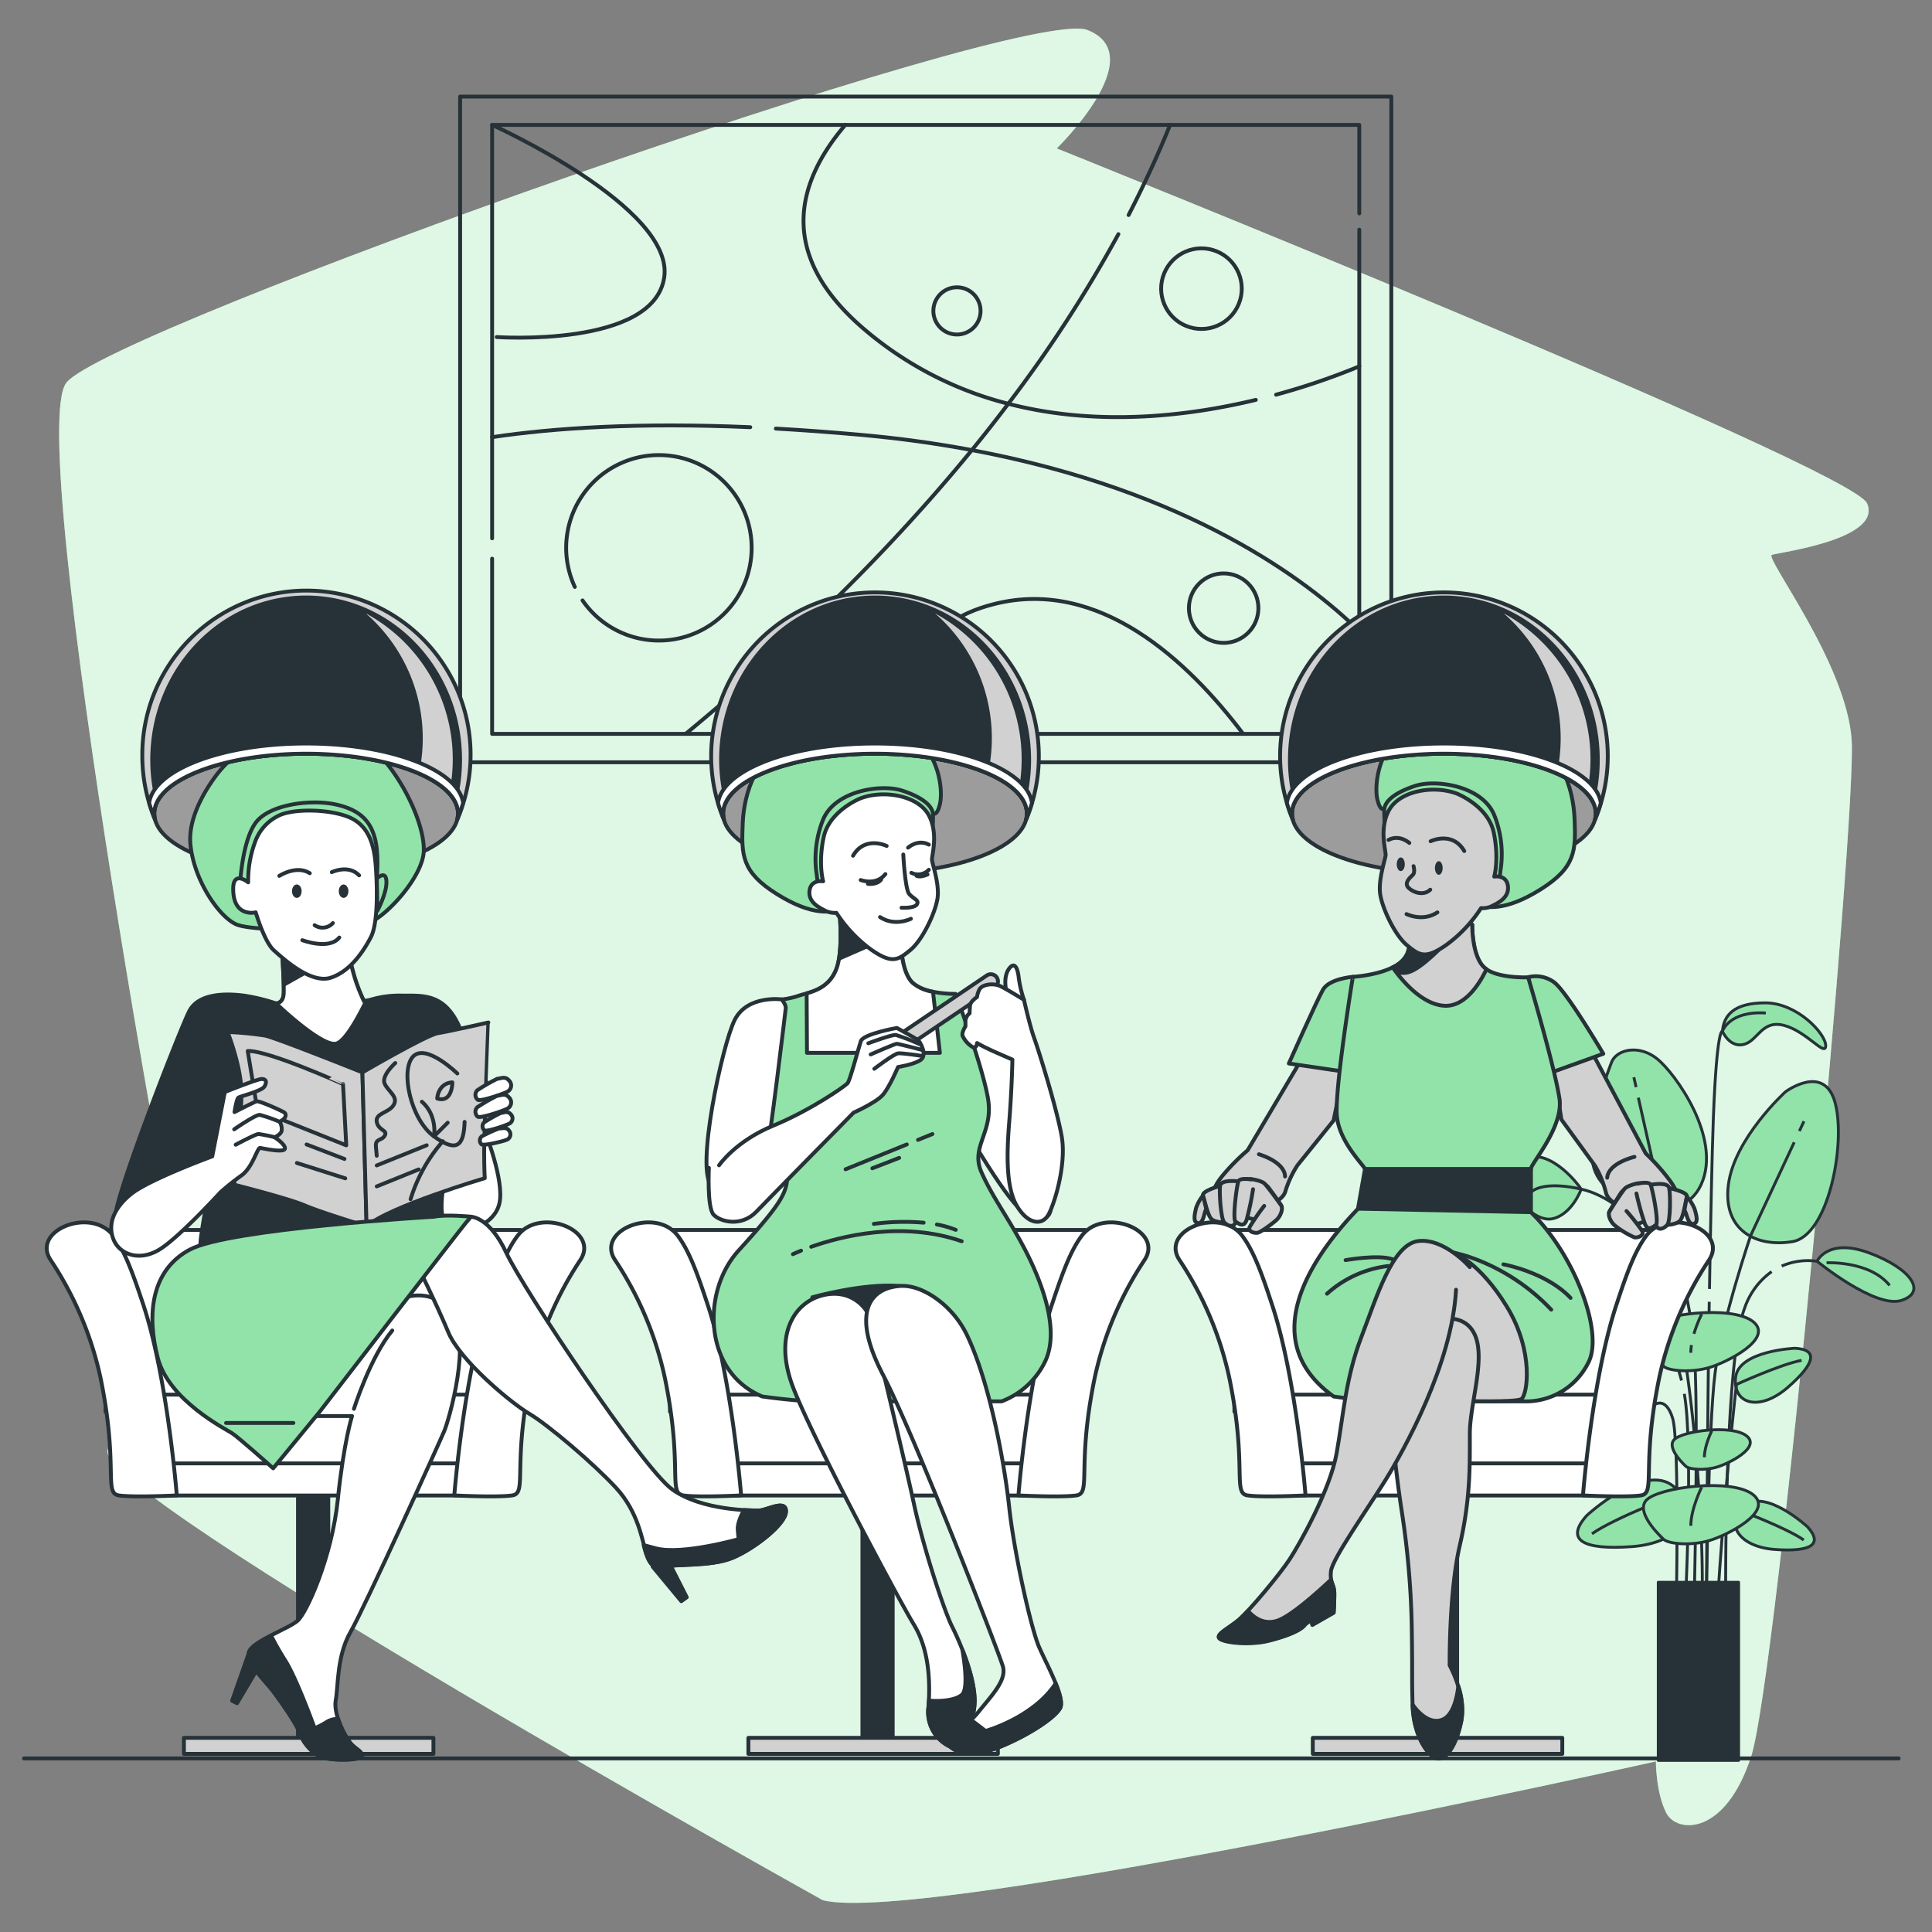 <svg xmlns="http://www.w3.org/2000/svg" viewBox="0 0 500 500"><rect x="0" y="0" width="500" height="500" fill="#808080" stroke="none"/><g id="freepik--background-simple--inject-2"><path d="M212.92,491.76S23.86,386.57,27.86,375.26s27.29-13.32,24-21.31S5.89,113,17.21,99,264.85,1.13,281.49,7.79s-8,30.62-8,30.62S479.21,121,483.2,130.28s-22.63,12.65-24.63,13.31,19.3,28,20.64,47.93-19.31,242.32-26,263-19.3,20-22,14.64-2.67-13.31-2.67-13.31S238.22,498.41,212.92,491.76Z" style="fill:#92E3A9"></path><path d="M212.92,491.76S23.86,386.57,27.86,375.26s27.29-13.32,24-21.31S5.89,113,17.21,99,264.85,1.13,281.49,7.79s-8,30.62-8,30.62S479.21,121,483.2,130.28s-22.63,12.65-24.63,13.31,19.3,28,20.64,47.93-19.31,242.32-26,263-19.3,20-22,14.64-2.67-13.31-2.67-13.31S238.22,498.41,212.92,491.76Z" style="fill:#fff;opacity:0.7"></path></g><g id="freepik--Floor--inject-2"><line x1="6.21" y1="455.08" x2="491.36" y2="455.08" style="fill:none;stroke:#263238;stroke-linecap:round;stroke-linejoin:round"></line></g><g id="freepik--Plant--inject-2"><path d="M409.22,307.77s-2.46,6.76-7.68,7.68-14.44-9.22-8.61-14.44S406.76,304.08,409.22,307.77Z" style="fill:#92E3A9;stroke:#263238;stroke-linecap:round;stroke-linejoin:round;stroke-width:0.75px"></path><path d="M417.2,274.59s-7.68,18.74-4.61,28,22.12,16,27.65,4-6.76-28.87-11.36-32.56S418.74,271.52,417.2,274.59Z" style="fill:#92E3A9;stroke:#263238;stroke-linecap:round;stroke-linejoin:round;stroke-width:0.75px"></path><path d="M462.05,282.58s-13.21,12-14.74,24,7.37,16.28,16.58,14.75S477.72,296.4,475,285.65,462.05,282.58,462.05,282.58Z" style="fill:#92E3A9;stroke:#263238;stroke-linecap:round;stroke-linejoin:round;stroke-width:0.75px"></path><path d="M464.51,348.93s-14.75.62-15.36,7.68,6.45,8.6,13.51,2.46S470.65,349.24,464.51,348.93Z" style="fill:#92E3A9;stroke:#263238;stroke-linecap:round;stroke-linejoin:round;stroke-width:0.75px"></path><path d="M449.39,358.29S461,353,466.25,352.06" style="fill:none;stroke:#263238;stroke-miterlimit:10;stroke-width:0.75px"></path><path d="M467.8,395.16s-10.84-10-16.28-5.48S450,400.32,459.31,401,471.91,399.74,467.8,395.16Z" style="fill:#92E3A9;stroke:#263238;stroke-linecap:round;stroke-linejoin:round;stroke-width:0.75px"></path><path d="M450.5,391s12,4.5,16.31,7.56" style="fill:none;stroke:#263238;stroke-miterlimit:10;stroke-width:0.75px"></path><path d="M410.66,392.21s14.93-13.82,22.44-7.55,2.14,14.66-10.73,15.6S405,398.51,410.66,392.21Z" style="fill:#92E3A9;stroke:#263238;stroke-linecap:round;stroke-linejoin:round;stroke-width:0.75px"></path><path d="M434.51,386.53S418,392.73,412,396.94" style="fill:none;stroke:#263238;stroke-miterlimit:10;stroke-width:0.75px"></path><path d="M428,363.68s-1.53,7.37-7.06,10.13-15.36-3.07-10.14-12S425.19,360,428,363.68Z" style="fill:#92E3A9;stroke:#263238;stroke-linecap:round;stroke-linejoin:round;stroke-width:0.75px"></path><path d="M415.05,340.64s-2.76-6.15-13.51-2.15-15.06,10.13-8.3,12.28S415.05,340.64,415.05,340.64Z" style="fill:#92E3A9;stroke:#263238;stroke-linecap:round;stroke-linejoin:round;stroke-width:0.75px"></path><path d="M413,340.36s-11.39,1.23-17.54,6.46" style="fill:none;stroke:#263238;stroke-miterlimit:10;stroke-width:0.75px"></path><path d="M445.77,266.91s1.84,4.31,5.53,3.38,4.61-6.45,10.44-4.91,10.75,8.29,10.75,5.22-7.37-11.06-15.66-11.06S446.08,262.92,445.77,266.91Z" style="fill:#92E3A9;stroke:#263238;stroke-linecap:round;stroke-linejoin:round;stroke-width:0.75px"></path><path d="M415.05,340.64s13.23-2.54,18.74,12.15a42.6,42.6,0,0,1,1.38,4.49" style="fill:none;stroke:#263238;stroke-miterlimit:10;stroke-width:0.75px"></path><path d="M470.25,326.41s2.77-6.15,13.52-2.15,15.05,10.14,8.29,12.29S470.25,326.41,470.25,326.41Z" style="fill:#92E3A9;stroke:#263238;stroke-linecap:round;stroke-linejoin:round;stroke-width:0.75px"></path><path d="M472.71,326.81s11.08-.61,16.32,5.85" style="fill:none;stroke:#263238;stroke-miterlimit:10;stroke-width:0.75px"></path><path d="M470.25,326.41a17,17,0,0,0-9.15,1.25" style="fill:none;stroke:#263238;stroke-miterlimit:10;stroke-width:0.75px"></path><path d="M422.1,315.39c-6.48-6.62-12.88-7.62-12.88-7.62s-9.46-2.5-13.16.88" style="fill:none;stroke:#263238;stroke-miterlimit:10;stroke-width:0.75px"></path><line x1="423.42" y1="281.36" x2="422.84" y2="278.79" style="fill:none;stroke:#263238;stroke-miterlimit:10;stroke-width:0.75px"></line><path d="M438.38,417.16s1.37-52.9,0-69-7.81-34.89-7.81-34.89L424,284.08" style="fill:none;stroke:#263238;stroke-miterlimit:10;stroke-width:0.75px"></path><line x1="465.68" y1="292.72" x2="466.86" y2="290.18" style="fill:none;stroke:#263238;stroke-miterlimit:10;stroke-width:0.75px"></line><path d="M441.59,417.1s.46-48.25,2.3-62,9.18-35.34,9.18-35.34l11.27-24.14" style="fill:none;stroke:#263238;stroke-miterlimit:10;stroke-width:0.75px"></path><path d="M449.39,358.29s-3.21,27.67-5.05,58.88" style="fill:none;stroke:#263238;stroke-miterlimit:10;stroke-width:0.75px"></path><path d="M433.79,417.1s.92-44.12-.92-50.08-4.92-3.34-4.92-3.34-8.49,1-11.57,5.92" style="fill:none;stroke:#263238;stroke-miterlimit:10;stroke-width:0.75px"></path><path d="M435.9,360.72c2.4,13.45.18,56.43.18,56.43" style="fill:none;stroke:#263238;stroke-miterlimit:10;stroke-width:0.75px"></path><path d="M458.5,329.1a19.15,19.15,0,0,0-7,9.46c-5.51,14.69-4.88,78.61-4.88,78.61" style="fill:none;stroke:#263238;stroke-miterlimit:10;stroke-width:0.75px"></path><path d="M423.7,317.14a43.51,43.51,0,0,1,7.79,14.07c7.35,21.12,10.1,75.8,8.72,85.89" style="fill:none;stroke:#263238;stroke-miterlimit:10;stroke-width:0.75px"></path><path d="M442.35,336.9c-.44,26.65-.76,80.2-.76,80.2" style="fill:none;stroke:#263238;stroke-miterlimit:10;stroke-width:0.75px"></path><path d="M442.41,333.58c.3-17.62.66-34.86,1-44.14.91-23.86,2.34-22.53,2.34-22.53s1.7-5.35,11.24-4.74" style="fill:none;stroke:#263238;stroke-miterlimit:10;stroke-width:0.75px"></path><path d="M430.66,353.71s-7.68-6.85-4.61-10.22,22.11-5.84,27.64-1.46-6.75,10.55-11.36,11.9S432.19,354.83,430.66,353.71Z" style="fill:#92E3A9;stroke:#263238;stroke-linecap:round;stroke-linejoin:round;stroke-width:0.75px"></path><path d="M437.75,348.1a13.06,13.06,0,0,0-.17,2" style="fill:none;stroke:#263238;stroke-miterlimit:10;stroke-width:0.75px"></path><path d="M440.39,340.1a34,34,0,0,0-2,5.09" style="fill:none;stroke:#263238;stroke-miterlimit:10;stroke-width:0.75px"></path><path d="M430.66,398.48s-7.68-6.85-4.61-10.21,22.11-5.84,27.64-1.46-6.75,10.55-11.36,11.9S432.19,399.61,430.66,398.48Z" style="fill:#92E3A9;stroke:#263238;stroke-linecap:round;stroke-linejoin:round;stroke-width:0.75px"></path><path d="M440.39,384.88s-2.81,5.62-2.81,10" style="fill:none;stroke:#263238;stroke-miterlimit:10;stroke-width:0.75px"></path><path d="M436.37,379.55s-5.21-4.65-3.13-6.94,15-4,18.77-1-4.58,7.16-7.71,8.08S437.41,380.31,436.37,379.55Z" style="fill:#92E3A9;stroke:#263238;stroke-linecap:round;stroke-linejoin:round;stroke-width:0.75px"></path><path d="M443,370.31s-1.91,3.82-1.91,6.82" style="fill:none;stroke:#263238;stroke-miterlimit:10;stroke-width:0.75px"></path><rect x="429.16" y="409.49" width="20.79" height="46.1" style="fill:#263238;stroke:#263238;stroke-linecap:round;stroke-linejoin:round;stroke-width:0.75px"></rect></g><g id="freepik--Picture--inject-2"><rect x="153.43" y="-9.36" width="172.28" height="240.99" transform="translate(128.44 350.7) rotate(-90)" style="fill:none;stroke:#263238;stroke-linecap:round;stroke-linejoin:round"></rect><polyline points="127.36 144.58 127.36 189.93 351.78 189.93 351.78 59.44" style="fill:none;stroke:#263238;stroke-linecap:round;stroke-linejoin:round"></polyline><polyline points="351.78 55.23 351.78 32.33 127.36 32.33 127.36 139.32" style="fill:none;stroke:#263238;stroke-linecap:round;stroke-linejoin:round"></polyline><path d="M127.36,32.33s47.33,21.34,44.53,39.52-43.34,15.38-43.34,15.38" style="fill:none;stroke:#263238;stroke-linecap:round;stroke-linejoin:round"></path><path d="M194.17,110.56c-29-1.25-50.79.19-66.8,2.57" style="fill:none;stroke:#263238;stroke-linecap:round;stroke-linejoin:round"></path><path d="M351.78,163.33c-13.4-13.11-44-36.3-100.26-46.85-9.12-1.71-18.9-3.08-29.39-4q-11.24-1-21.34-1.56" style="fill:none;stroke:#263238;stroke-linecap:round;stroke-linejoin:round"></path><path d="M325,103.49c-17.92,4.31-41.16,6.94-64.07,1a92.32,92.32,0,0,1-37.37-19.37c-22.21-19-17.82-37.52-4.78-52.81" style="fill:none;stroke:#263238;stroke-linecap:round;stroke-linejoin:round"></path><path d="M351.78,94.81a179.3,179.3,0,0,1-21.52,7.33" style="fill:none;stroke:#263238;stroke-linecap:round;stroke-linejoin:round"></path><path d="M292.08,55.65C296,48,299.62,40.27,302.82,32.33" style="fill:none;stroke:#263238;stroke-linecap:round;stroke-linejoin:round"></path><path d="M177.44,189.93c24.48-20.21,50.81-45,74.08-73.45q4.81-5.88,9.43-12a345.41,345.41,0,0,0,28.49-43.88" style="fill:none;stroke:#263238;stroke-linecap:round;stroke-linejoin:round"></path><path d="M321.73,189.93c-14.2-18.8-37.14-40.44-64.36-33.63-19.57,4.89-24.18,19-23,33.63" style="fill:none;stroke:#263238;stroke-linecap:round;stroke-linejoin:round"></path><path d="M150.76,155.39a24,24,0,1,0-2-3.5" style="fill:none;stroke:#263238;stroke-linecap:round;stroke-linejoin:round"></path><circle cx="310.93" cy="74.7" r="10.43" transform="translate(123.61 333.87) rotate(-67.65)" style="fill:none;stroke:#263238;stroke-linecap:round;stroke-linejoin:round"></circle><circle cx="316.68" cy="157.38" r="8.99" transform="translate(-18.53 270.03) rotate(-45)" style="fill:none;stroke:#263238;stroke-linecap:round;stroke-linejoin:round"></circle><circle cx="247.66" cy="80.46" r="6.11" style="fill:none;stroke:#263238;stroke-linecap:round;stroke-linejoin:round"></circle></g><g id="freepik--character-3--inject-2"><ellipse cx="373.67" cy="210.53" rx="39.31" ry="15.46" style="fill:#9c9c9c;stroke:#263238;stroke-linecap:round;stroke-linejoin:round"></ellipse><rect x="369.27" y="384.26" width="7.84" height="65.86" style="fill:#263238;stroke:#263238;stroke-linecap:round;stroke-linejoin:round"></rect><rect x="339.75" y="449.75" width="64.57" height="4.15" style="fill:#d1d1d1;stroke:#263238;stroke-linecap:round;stroke-linejoin:round"></rect><rect x="319.46" y="318.31" width="107.46" height="47.04" style="fill:#fff;stroke:#263238;stroke-linecap:round;stroke-linejoin:round"></rect><rect x="327.95" y="378.1" width="91.59" height="8.93" style="fill:#fff;stroke:#263238;stroke-linecap:round;stroke-linejoin:round"></rect><rect x="327.95" y="360.92" width="91.59" height="17.81" style="fill:#fff;stroke:#263238;stroke-linecap:round;stroke-linejoin:round"></rect><path d="M321.44,319.76c-5.7-7.49-21.28-1.39-16.19,6.33a89,89,0,0,1,12.88,30.42c4.74,23,.79,29.93,4.74,30.5s15,0,15,0-2.37-30.5-8.71-49.49C326.63,329.81,324.45,323.71,321.44,319.76Z" style="fill:#fff;stroke:#263238;stroke-linecap:round;stroke-linejoin:round"></path><path d="M426.1,319.76c5.71-7.49,21.28-1.39,16.2,6.33a88.66,88.66,0,0,0-12.88,30.42c-4.75,23-.79,29.93-4.75,30.5s-15,0-15,0,2.38-30.5,8.71-49.49C420.91,329.81,423.09,323.71,426.1,319.76Z" style="fill:#fff;stroke:#263238;stroke-linecap:round;stroke-linejoin:round"></path><path d="M358.22,209.34s-1,.77-1.76-2.43,0-11.24,5.07-16,21.61-7.72,32.08-2.32S407.17,203.93,407.5,212s.33,12.46-8.82,18.19-14.11,4.85-17.31,3.75-3.3-15.77-11.46-19.51S358.22,209.34,358.22,209.34Z" style="fill:#92E3A9;stroke:#263238;stroke-linecap:round;stroke-linejoin:round"></path><path d="M388.32,225.21s.06-.28.13-.8a27.39,27.39,0,0,0-1.68-13.31c-3-7.72-15.1-9.48-20.5-7.72s-7.83,4-8,6a25,25,0,0,0,.34,5.29s9.14-10.14,15.54-7.17,9.26,6.17,10,10.69.88,9.48,1.87,10.26S388.1,228.52,388.32,225.21Z" style="fill:#92E3A9;stroke:#263238;stroke-linecap:round;stroke-linejoin:round"></path><path d="M338.65,271.08l-15.76,26.61a55,55,0,0,0-6.48,6.56c-3.07,3.73-3,6.16-1.22,7.06s9,1.38,9,1.38,7.41-.68,8.47-4.39a26.27,26.27,0,0,1,3.12-6.72L345.12,290l3.79-18.4Z" style="fill:#d1d1d1;stroke:#263238;stroke-linecap:round;stroke-linejoin:round"></path><path d="M325.8,298.72s6.67,1.91,6.77,5.75" style="fill:none;stroke:#263238;stroke-linecap:round;stroke-linejoin:round"></path><path d="M350.12,252.8s-6.13.46-7.75,3.35-8.82,19.08-8.82,19.08l17.11,2.52Z" style="fill:#92E3A9;stroke:#263238;stroke-linecap:round;stroke-linejoin:round"></path><path d="M411.39,271.17l14.53,27.34a55.32,55.32,0,0,1,6.14,6.88c2.88,3.88,2.65,6.3.86,7.12s-9.08.92-9.08.92-7.36-1.06-8.23-4.81a26.17,26.17,0,0,0-2.79-6.87l-8.72-12-3-18.54Z" style="fill:#d1d1d1;stroke:#263238;stroke-linecap:round;stroke-linejoin:round"></path><path d="M423,299.39s-6.76,1.57-7.06,5.4" style="fill:none;stroke:#263238;stroke-linecap:round;stroke-linejoin:round"></path><path d="M421.5,307.1s3.3-1.44,4.87-.69,1.9,8.73,1.34,9a50.9,50.9,0,0,1-6,1.85c-.75,0-5.87-2.49-5.23-3.64s3.08-5,3.08-5A6.88,6.88,0,0,1,421.5,307.1Z" style="fill:#d1d1d1;stroke:#263238;stroke-linecap:round;stroke-linejoin:round"></path><path d="M432,307.48s4.89,1,4.57,2.23-.86,4.8-1.61,6S431.5,317,431.5,317Z" style="fill:#d1d1d1;stroke:#263238;stroke-linecap:round;stroke-linejoin:round"></path><path d="M436.55,309.71a10.59,10.59,0,0,1,2,3.13c.37,1.32,1.12,3.52-.2,3.89s-1.79-2.17-2.1-2.88l-.31-.71Z" style="fill:#d1d1d1;stroke:#263238;stroke-linecap:round;stroke-linejoin:round"></path><path d="M427.18,306.63s4.46-.9,4.8.85.35,8.51-.48,9.5-2.43,1.7-2.95,0S427.18,306.63,427.18,306.63Z" style="fill:#d1d1d1;stroke:#263238;stroke-linecap:round;stroke-linejoin:round"></path><path d="M422.47,306.68s4.17-1.29,4.71-.05,2.18,9.81,1.37,10.37-2,1.72-2.84-.23a70.74,70.74,0,0,1-2.2-7.9" style="fill:#d1d1d1;stroke:#263238;stroke-linecap:round;stroke-linejoin:round"></path><path d="M424,306.21s-2.81.56-3.56,1.46-3.44,5-3.92,5.92.33,2.73,1.5,3.65a22.55,22.55,0,0,0,5,3c.82.12,2.57-.46,2-1.63a58.15,58.15,0,0,0-4.09-5.19" style="fill:#d1d1d1;stroke:#263238;stroke-linecap:round;stroke-linejoin:round"></path><path d="M395.49,252.9a8,8,0,0,1,6.66,1.27c3.24,2.34,12.78,18.54,12.78,18.54l-13.5,4.86Z" style="fill:#92E3A9;stroke:#263238;stroke-linecap:round;stroke-linejoin:round"></path><path d="M364.8,229.09s1.54,12.17-.56,17.62-14.12,6.09-14.12,6.09S345.29,282.4,346,289s6.77,12.38,7.27,13.55c.36.84-.52,8.94-1.82,10.28-9.95,10.34-27.83,33.14-6.29,48.59,0,0,10.63,1.54,16.36,1.26h33.35a18,18,0,0,0,16.22-10.11l.12-.24c3.77-8-4-28-15-38.59-2.71-2.61,0-11.19,0-11.19-.31-1.1,8.55-10.81,7.37-18.3-1.39-8.83-8.1-31.32-8.1-31.32s-8.46.38-11.54-2.7S381,239.3,381,239.3Z" style="fill:#92E3A9;stroke:#263238;stroke-linecap:round;stroke-linejoin:round"></path><path d="M376.16,324.17s6.68,2.33,13.82,14,5.28,23,3.73,23.91-15.53.47-15.53.47l-13.51.31S367.62,326.34,376.16,324.17Z" style="fill:#d1d1d1;stroke:#263238;stroke-linecap:round;stroke-linejoin:round"></path><path d="M384.71,250.82a4.66,4.66,0,0,1-.76-.62c-3.07-3.07-2.93-10.9-2.93-10.9L364.8,229.09s1.54,12.17-.56,17.62a7.33,7.33,0,0,1-3.82,3.64c2.09,3,7.45,9.66,13.46,9.94C379.21,260.53,382.91,254.57,384.71,250.82Z" style="fill:#d1d1d1;stroke:#263238;stroke-linecap:round;stroke-linejoin:round"></path><path d="M374.32,244.5s-6.27,6.86-9.9,7.65-4-1.8-4-1.8,4.79-1.83,4.79-6.89Z" style="fill:#263238"></path><path d="M377,205.37s8.16,3.19,9.59,10.14.11,11.35.11,11.35,3.09-.55,3.53,2.32-2.09,4.3-3.86,5.18a5.48,5.48,0,0,1-3.08.66,35.82,35.82,0,0,1-8.93,9.48c-5.51,3.86-7.06,2.75-10.25.11s-6.51-9.81-6.95-13.45,1.32-8.71,1.44-9.81-1.77-6.83.88-11.68S370.68,203.05,377,205.37Z" style="fill:#d1d1d1;stroke:#263238;stroke-linecap:round;stroke-linejoin:round"></path><path d="M364,236.56s4.19,2.1,8-.44" style="fill:none;stroke:#263238;stroke-linecap:round;stroke-linejoin:round"></path><path d="M370.24,217.71s5.62-2.75,8.71,2.54" style="fill:none;stroke:#263238;stroke-linecap:round;stroke-linejoin:round"></path><path d="M364.73,218.15s-2.54-2.31-5.4-.77" style="fill:none;stroke:#263238;stroke-linecap:round;stroke-linejoin:round"></path><path d="M373.36,224.63c0,1-.46,1.77-1,1.77s-1-.79-1-1.77.46-1.76,1-1.76S373.36,223.66,373.36,224.63Z" style="fill:#263238"></path><ellipse cx="362.52" cy="223.67" rx="1.04" ry="1.77" style="fill:#263238"></ellipse><path d="M365.82,224.15s.48,1.61-.17,2.25-2.4,2.09-1.12,3.37,4,2.09,5.62.48" style="fill:none;stroke:#263238;stroke-linecap:round;stroke-linejoin:round"></path><polygon points="396.21 313.71 351.44 312.81 353.26 302.52 396.21 302.52 396.21 313.71" style="fill:#263238;stroke:#263238;stroke-linecap:round;stroke-linejoin:round"></polygon><path d="M326.18,305.85s-3.38-1.23-4.9-.38-1.34,8.83-.77,9A51.6,51.6,0,0,0,326.6,316c.75,0,5.7-2.87,5-4s-3.39-4.77-3.39-4.77A6.79,6.79,0,0,0,326.18,305.85Z" style="fill:#d1d1d1;stroke:#263238;stroke-linecap:round;stroke-linejoin:round"></path><path d="M315.75,306.9s-4.81,1.34-4.42,2.51,1.16,4.74,2,5.87,3.51,1.07,3.51,1.07Z" style="fill:#d1d1d1;stroke:#263238;stroke-linecap:round;stroke-linejoin:round"></path><path d="M311.33,309.41a10.81,10.81,0,0,0-1.8,3.25c-.28,1.34-.89,3.59.45,3.87s1.65-2.28,1.92-3l.26-.72Z" style="fill:#d1d1d1;stroke:#263238;stroke-linecap:round;stroke-linejoin:round"></path><path d="M320.49,305.74s-4.51-.61-4.74,1.16.19,8.51,1.08,9.45,2.53,1.54,2.95-.17S320.49,305.74,320.49,305.74Z" style="fill:#d1d1d1;stroke:#263238;stroke-linecap:round;stroke-linejoin:round"></path><path d="M325.19,305.49s-4.24-1-4.7.25-1.56,9.93-.71,10.44,2.09,1.59,2.82-.41a71.52,71.52,0,0,0,1.69-8" style="fill:#d1d1d1;stroke:#263238;stroke-linecap:round;stroke-linejoin:round"></path><path d="M323.65,305.12s2.84.38,3.65,1.23,3.75,4.82,4.28,5.66-.15,2.74-1.26,3.74-4,3.11-4.83,3.28-2.6-.29-2.07-1.5a60.26,60.26,0,0,1,3.75-5.44" style="fill:#d1d1d1;stroke:#263238;stroke-linecap:round;stroke-linejoin:round"></path><path d="M371.26,341.76s7.6-2.6,10.43,3.7-1.3,17.82-1.3,25.64.21,16.73-2.61,28.9S375.17,431,375.17,431s4.35,7.82,3,14.34-3.91,10-6.08,9.78-6.3-5.43-6.52-13.9,0-7.61-.22-20.65a220.49,220.49,0,0,0-2.61-29.65c-.86-5.65-1.52-11.08-2.17-17.6S359.52,339.81,371.26,341.76Z" style="fill:#d1d1d1;stroke:#263238;stroke-linecap:round;stroke-linejoin:round"></path><path d="M373.21,445.08c-4.12,1.52-7.6-3.91-7.6-3.91.22,8.47,4.34,13.68,6.52,13.9s4.78-3.26,6.08-9.78a18.8,18.8,0,0,0-.8-8.89C377.09,439.17,376.12,444,373.21,445.08Z" style="fill:#263238;stroke:#263238;stroke-linecap:round;stroke-linejoin:round"></path><path d="M380.38,327.92s-6.55-7.51-13.29-6.74-10.79,14.45-14.83,25-4.63,20.42-6.36,30-9.63,23.5-12.14,27.36-10.4,13.29-13.1,15.6-6.55,4-4.81,5,7.89,1.54,12.52.39,8.47-2.7,9.44-4.24l1-.77.53-.39.3,1.31,5.51-3.15s.18-2.36.18-4.9-1.23-2.62-.88-5.78,9.37-15.93,14.09-23.54S375.8,353,376.82,333.78" style="fill:#d1d1d1;stroke:#263238;stroke-linecap:round;stroke-linejoin:round"></path><path d="M328.37,424.63c4.62-1.16,8.47-2.7,9.44-4.24l1-.77.53-.39.3,1.31,5.51-3.15s.18-2.36.18-4.9c0-1.81-.62-2.38-.85-3.69-3.82,3.59-10.28,9.32-13.74,10.57-3.8,1.37-6.58-1.1-7.76-2.46a32.88,32.88,0,0,1-2.33,2.32c-2.69,2.31-6.55,4-4.81,5S323.74,425.78,328.37,424.63Z" style="fill:#263238;stroke:#263238;stroke-linecap:round;stroke-linejoin:round"></path><path d="M343.44,334.81a28.69,28.69,0,0,1,15.87-7.17" style="fill:none;stroke:#263238;stroke-linecap:round;stroke-linejoin:round"></path><path d="M376.16,324.17s13.57,2.38,25.3,14.77" style="fill:none;stroke:#263238;stroke-linecap:round;stroke-linejoin:round"></path><path d="M389.08,327.21s11.08,2,17.38,8.69" style="fill:none;stroke:#263238;stroke-linecap:round;stroke-linejoin:round"></path><path d="M348.23,326.12s8.47-1.52,12.16-.22" style="fill:none;stroke:#263238;stroke-linecap:round;stroke-linejoin:round"></path><path d="M334.36,210.53c0-8.54,17.6-15.47,39.31-15.47S413,202,413,210.53a6.3,6.3,0,0,1-.2,1.56,42.4,42.4,0,1,0-78.22,0A6.3,6.3,0,0,1,334.36,210.53Z" style="fill:#d1d1d1;stroke:#263238;stroke-linecap:round;stroke-linejoin:round"></path><path d="M373.67,154.63c-22,0-39.84,18.8-39.84,42a43.91,43.91,0,0,0,1.34,10.78c3.68-7,19.52-12.34,38.5-12.34s34.82,5.3,38.5,12.34a43.91,43.91,0,0,0,1.34-10.78C413.51,173.43,395.67,154.63,373.67,154.63Z" style="fill:#263238;stroke:#263238;stroke-miterlimit:10"></path><path d="M403.32,198.1a30.72,30.72,0,0,1,7.8,4.89,42.9,42.9,0,0,0-21.95-44.24,42.83,42.83,0,0,1,14.15,39.35Z" style="fill:#d1d1d1"></path><path d="M414.29,207.82c-1.14-8.59-18.89-15.4-40.62-15.4s-39.48,6.82-40.62,15.4a41.53,41.53,0,0,0,1.51,4.27,6.3,6.3,0,0,1-.2-1.56c0-8.54,17.6-15.47,39.31-15.47S413,202,413,210.53a6.3,6.3,0,0,1-.2,1.56A42.39,42.39,0,0,0,414.29,207.82Z" style="fill:#fff;stroke:#263238;stroke-linecap:round;stroke-linejoin:round"></path></g><g id="freepik--character-2--inject-2"><ellipse cx="226.45" cy="210.53" rx="39.31" ry="15.46" style="fill:#9c9c9c;stroke:#263238;stroke-linecap:round;stroke-linejoin:round"></ellipse><rect x="223.19" y="385.09" width="7.84" height="65.03" style="fill:#263238;stroke:#263238;stroke-linecap:round;stroke-linejoin:round"></rect><rect x="193.68" y="449.75" width="64.57" height="4.15" style="fill:#d1d1d1;stroke:#263238;stroke-linecap:round;stroke-linejoin:round"></rect><rect x="173.39" y="318.31" width="107.46" height="47.04" style="fill:#fff;stroke:#263238;stroke-linecap:round;stroke-linejoin:round"></rect><rect x="181.87" y="378.1" width="91.59" height="8.93" style="fill:#fff;stroke:#263238;stroke-linecap:round;stroke-linejoin:round"></rect><rect x="181.87" y="360.92" width="91.59" height="17.81" style="fill:#fff;stroke:#263238;stroke-linecap:round;stroke-linejoin:round"></rect><path d="M175.37,319.76c-5.71-7.49-21.29-1.39-16.2,6.33a88.85,88.85,0,0,1,12.88,30.42c4.75,23,.79,29.93,4.75,30.5s15,0,15,0-2.37-30.5-8.7-49.49C180.56,329.81,178.38,323.71,175.37,319.76Z" style="fill:#fff;stroke:#263238;stroke-linecap:round;stroke-linejoin:round"></path><path d="M280,319.76c5.71-7.49,21.29-1.39,16.2,6.33a88.85,88.85,0,0,0-12.88,30.42c-4.75,23-.79,29.93-4.75,30.5s-15,0-15,0,2.37-30.5,8.7-49.49C274.84,329.81,277,323.71,280,319.76Z" style="fill:#fff;stroke:#263238;stroke-linecap:round;stroke-linejoin:round"></path><path d="M241.48,210.55s1,.78,1.77-2.42,0-11.24-5.07-16-21.61-7.72-32.08-2.32-13.56,15.32-13.89,23.37-.33,12.46,8.82,18.19,14.11,4.85,17.31,3.75,3.3-15.77,11.46-19.52S241.48,210.55,241.48,210.55Z" style="fill:#92E3A9;stroke:#263238;stroke-linecap:round;stroke-linejoin:round"></path><path d="M211.39,226.43s-.06-.28-.13-.8a27.32,27.32,0,0,1,1.67-13.31c3-7.72,15.11-9.48,20.51-7.72s7.82,4,8,6a25.33,25.33,0,0,1-.33,5.3s-9.15-10.15-15.54-7.17-9.26,6.17-10,10.69-.88,9.48-1.87,10.25S211.61,229.73,211.39,226.43Z" style="fill:#92E3A9;stroke:#263238;stroke-linecap:round;stroke-linejoin:round"></path><path d="M248.51,258.64s8.88-1.19,12.15,5.33,14.85,47.15,10.49,50.73-9.46-3.14-18.72-18.15c-2.2-3.56-5-35.53-5-35.53S247.24,260.14,248.51,258.64Z" style="fill:#fff;stroke:#263238;stroke-linecap:round;stroke-linejoin:round"></path><path d="M217,233.19s1.53,12.16-.56,17.62-7.13,6-9.65,6.85a20.27,20.27,0,0,1-4.47,1s-4.9,23.76-4.2,30.33,6.15,13.84,5.46,17.34-2.8,6.71-12.45,17.33-9.08,31.46,6.15,37.75c0,0,10.63,1.54,16.36,1.26h45.58A20.61,20.61,0,0,0,270.5,352.3c3.78-8-.7-20-4.89-28.24s-8.67-14-11.61-20.69,3.22-10.34,1.68-19.15-8.39-27-8.39-27-8.1.14-11.18-2.94-2.94-10.9-2.94-10.9Z" style="fill:#92E3A9;stroke:#263238;stroke-linecap:round;stroke-linejoin:round"></path><path d="M210.24,335.73s13-3.67,22.37-2.93-1.09,12.43-5.89,14.62S209.88,338.29,210.24,335.73Z" style="fill:#263238;stroke:#263238;stroke-linecap:round;stroke-linejoin:round"></path><path d="M208.85,272.48h34.39l-1.78-15.8a10.81,10.81,0,0,1-5.35-2.38c-3.08-3.07-2.94-10.9-2.94-10.9L217,233.19s1.53,12.16-.56,17.62c-1.64,4.25-5.06,5.53-7.68,6.28Z" style="fill:#fff;stroke:#263238;stroke-linecap:round;stroke-linejoin:round"></path><path d="M226.57,244.52l-9.44,4.13s.83-9.88-.17-15.46S226.57,244.52,226.57,244.52Z" style="fill:#263238"></path><path d="M222.74,206.59s-8.15,3.19-9.59,10.14-.11,11.35-.11,11.35-3.08-.55-3.52,2.32,2.09,4.29,3.86,5.18a5.48,5.48,0,0,0,3.08.66,35.82,35.82,0,0,0,8.93,9.48c5.51,3.86,7.06,2.75,10.25.11s6.51-9.81,7-13.45-1.33-8.71-1.44-9.81,1.77-6.83-.88-11.68S229,204.27,222.74,206.59Z" style="fill:#fff;stroke:#263238;stroke-linecap:round;stroke-linejoin:round"></path><path d="M233.77,221.14s.44,9,1.54,10.25,2.65,1.54,2,2.64-4,.89-4,.89" style="fill:none;stroke:#263238;stroke-linecap:round;stroke-linejoin:round"></path><path d="M235.75,237.78s-4.19,2.1-8-.44" style="fill:none;stroke:#263238;stroke-linecap:round;stroke-linejoin:round"></path><path d="M222.74,227.75s4,1.54,6.4-1.54" style="fill:none;stroke:#263238;stroke-linecap:round;stroke-linejoin:round"></path><path d="M229.47,218.93s-5.62-2.75-8.71,2.54" style="fill:none;stroke:#263238;stroke-linecap:round;stroke-linejoin:round"></path><path d="M235,219.37s2.54-2.31,5.4-.77" style="fill:none;stroke:#263238;stroke-linecap:round;stroke-linejoin:round"></path><path d="M235.86,225.88a3.85,3.85,0,0,0,4.52-.78" style="fill:none;stroke:#263238;stroke-linecap:round;stroke-linejoin:round"></path><path d="M224.62,228.74s2.31.33,3.42-1.1" style="fill:none;stroke:#263238;stroke-linecap:round;stroke-linejoin:round"></path><path d="M237.19,226.65s.77.55,2.86-.33" style="fill:none;stroke:#263238;stroke-linecap:round;stroke-linejoin:round"></path><line x1="237.58" y1="295" x2="241.31" y2="293.49" style="fill:none;stroke:#263238;stroke-linecap:round;stroke-linejoin:round"></line><line x1="218.83" y1="302.61" x2="234.68" y2="296.18" style="fill:none;stroke:#263238;stroke-linecap:round;stroke-linejoin:round"></line><line x1="225.76" y1="302.35" x2="232.7" y2="299.66" style="fill:none;stroke:#263238;stroke-linecap:round;stroke-linejoin:round"></line><path d="M209.94,322.67c7.67-2.71,23.51-6.79,38.95-1.43" style="fill:none;stroke:#263238;stroke-linecap:round;stroke-linejoin:round"></path><path d="M205.21,324.58s.75-.36,2.1-.91" style="fill:none;stroke:#263238;stroke-linecap:round;stroke-linejoin:round"></path><path d="M242.47,316.9a26.31,26.31,0,0,1,4.87,1.38" style="fill:none;stroke:#263238;stroke-linecap:round;stroke-linejoin:round"></path><path d="M226.15,316.74a59,59,0,0,1,12.89-.31" style="fill:none;stroke:#263238;stroke-linecap:round;stroke-linejoin:round"></path><path d="M224.05,339s-3.57-5.71-11.23-3.75-12.48,10.7-7.67,23.54,27.46,55.26,31.38,61.68,4.28,14.8,3.74,21.4A9.85,9.85,0,0,0,246,452.07c1.78.89,6.42-5.89,6.24-12.3s-3.92-15-5.88-18.9-7.31-20-9.81-31.56-8.38-36-9.81-41.89S225.12,340.46,224.05,339Z" style="fill:#fff;stroke:#263238;stroke-linecap:round;stroke-linejoin:round"></path><path d="M248.83,438.7c-2.67,2-8.38,1.42-8.38,1.42h-.06c0,.61-.07,1.2-.12,1.78A9.85,9.85,0,0,0,246,452.07c1.78.89,6.42-5.89,6.24-12.3-.11-4-1.59-8.78-3.17-12.79C249.81,431.38,250.5,437.47,248.83,438.7Z" style="fill:#263238;stroke:#263238;stroke-linecap:round;stroke-linejoin:round"></path><path d="M250.48,346a25,25,0,0,0-8.84-10.39c-2.59-1.7-5.76-3.08-9-2.78-7.85.71-12.3,7.31-4.1,23s29.95,71.84,31,75.41-2.85,7.49-6.42,11.94-9.81,6.6-7.13,8.92,7.49,2.32,14.08-.54,12.84-6.95,14.27-9.45-3.21-10.87-5.35-15.68-6.6-24.79-7.85-36.73C260,379.24,256.37,358.63,250.48,346Z" style="fill:#fff;stroke:#263238;stroke-linecap:round;stroke-linejoin:round"></path><path d="M273.21,435.67c-5.81,8.88-18.14,12.3-18.14,12.3l-3.79-2.89c-3.48,3.2-7.56,5-5.3,7,2.67,2.32,7.49,2.32,14.08-.54s12.84-6.95,14.27-9.45C275,440.91,274.33,438.45,273.21,435.67Z" style="fill:#263238;stroke:#263238;stroke-linecap:round;stroke-linejoin:round"></path><path d="M202.28,258.64s-8.89-1.19-12.15,5.33-10.26,39.32-5.9,42.9,12.74-2.33,13.83-6.37S203.34,261,203.34,261,203.55,260.14,202.28,258.64Z" style="fill:#fff;stroke:#263238;stroke-linecap:round;stroke-linejoin:round"></path><path d="M233.27,271.47a1.87,1.87,0,0,1-1-3.41l23.1-15.61a1.86,1.86,0,1,1,2.09,3.08l-23.11,15.62A1.9,1.9,0,0,1,233.27,271.47Z" style="fill:#d1d1d1;stroke:#263238;stroke-linecap:round;stroke-linejoin:round"></path><path d="M186.09,301.58s4.2-6.21,14-10.25,18.65-10.26,19.27-11,2.8-9,3.42-10.88,9.32-3.42,9.32-3.42,4.82,2.65,5.44,3.11,2.49,3.89.78,5.13-5.91,1.87-5.91,1.87-2.17,5.12-3.88,7.15-7.62,4.66-7.62,4.66-21.29,21.6-25.17,25.64-9.37,2.62-11.08.75-1.2-12.09-1.2-12.09" style="fill:#fff;stroke:#263238;stroke-linecap:round;stroke-linejoin:round"></path><path d="M226.27,276.6s5.12-3.91,6.2-4,6.14.67,6.14.67" style="fill:none;stroke:#263238;stroke-linecap:round;stroke-linejoin:round"></path><path d="M225.33,272.89s6.27-2.76,6.74-2.76,6.4,1.55,6.4,1.55" style="fill:none;stroke:#263238;stroke-linecap:round;stroke-linejoin:round"></path><path d="M224.72,270s6.13-2.29,7.15-2.15a57,57,0,0,1,6.06,2.35" style="fill:none;stroke:#263238;stroke-linecap:round;stroke-linejoin:round"></path><path d="M265,258.75a29.66,29.66,0,0,1-1.33-5.54c-.24-2.4-1-4.57-2.52-2.52s-.84,5.29-.72,5.65S265,258.75,265,258.75Z" style="fill:#fff;stroke:#263238;stroke-linecap:round;stroke-linejoin:round"></path><path d="M265,258.75s-4.09-2.53-6-3.49-4.93-.48-5.53.84a5.37,5.37,0,0,0-.61,1.93s-1.68,1.08-1.8,2.16-.12,2.05-.12,2.05a2.83,2.83,0,0,0-1.08,1.8v1.57s-1.09,1.68-.72,2.52a6.75,6.75,0,0,0,2.64,2.89c1,.36,1.08-1.08,1.08-1.08s1.69,1,4.58,2.28,4.57,2,4.57,2-.12,7.34-.84,16.36-.72,17.21,2.16,21.78,6.26,4.69,7.82,2.29,4.94-13.12,3.61-20.58-6-22.38-7.1-25.38S265,258.75,265,258.75Z" style="fill:#fff;stroke:#263238;stroke-linecap:round;stroke-linejoin:round"></path><path d="M187.14,210.53c0-8.54,17.6-15.47,39.31-15.47s39.31,6.93,39.31,15.47a6.3,6.3,0,0,1-.2,1.56,42.4,42.4,0,1,0-78.22,0A6.3,6.3,0,0,1,187.14,210.53Z" style="fill:#d1d1d1;stroke:#263238;stroke-linecap:round;stroke-linejoin:round"></path><path d="M226.45,154.63c-22,0-39.84,18.8-39.84,42A43.91,43.91,0,0,0,188,207.4c3.68-7,19.52-12.34,38.5-12.34s34.82,5.3,38.5,12.34a43.91,43.91,0,0,0,1.34-10.78C266.29,173.43,248.45,154.63,226.45,154.63Z" style="fill:#263238;stroke:#263238;stroke-miterlimit:10"></path><path d="M256.1,198.1a30.72,30.72,0,0,1,7.8,4.89A42.9,42.9,0,0,0,242,158.75,42.83,42.83,0,0,1,256.1,198.1Z" style="fill:#d1d1d1"></path><path d="M267.07,207.82c-1.14-8.59-18.89-15.4-40.62-15.4s-39.48,6.82-40.62,15.4a41.53,41.53,0,0,0,1.51,4.27,6.3,6.3,0,0,1-.2-1.56c0-8.54,17.6-15.47,39.31-15.47s39.31,6.93,39.31,15.47a6.3,6.3,0,0,1-.2,1.56A42.39,42.39,0,0,0,267.07,207.82Z" style="fill:#fff;stroke:#263238;stroke-linecap:round;stroke-linejoin:round"></path></g><g id="freepik--character-1--inject-2"><ellipse cx="79.23" cy="210.53" rx="39.31" ry="15.46" style="fill:#9c9c9c;stroke:#263238;stroke-linecap:round;stroke-linejoin:round"></ellipse><rect x="77.12" y="384.26" width="7.84" height="65.86" style="fill:#263238;stroke:#263238;stroke-linecap:round;stroke-linejoin:round"></rect><rect x="47.6" y="449.75" width="64.57" height="4.15" style="fill:#d1d1d1;stroke:#263238;stroke-linecap:round;stroke-linejoin:round"></rect><rect x="27.31" y="318.31" width="107.46" height="47.04" style="fill:#fff;stroke:#263238;stroke-linecap:round;stroke-linejoin:round"></rect><rect x="35.79" y="378.1" width="91.59" height="8.93" style="fill:#fff;stroke:#263238;stroke-linecap:round;stroke-linejoin:round"></rect><rect x="35.79" y="360.92" width="91.59" height="17.81" style="fill:#fff;stroke:#263238;stroke-linecap:round;stroke-linejoin:round"></rect><path d="M29.29,319.76c-5.71-7.49-21.28-1.39-16.19,6.33A88.86,88.86,0,0,1,26,356.51c4.75,23,.79,29.93,4.75,30.5s15,0,15,0-2.38-30.5-8.71-49.49C34.48,329.81,32.3,323.71,29.29,319.76Z" style="fill:#fff;stroke:#263238;stroke-linecap:round;stroke-linejoin:round"></path><path d="M134,319.76c5.71-7.49,21.28-1.39,16.19,6.33a88.86,88.86,0,0,0-12.87,30.42c-4.75,23-.8,29.93-4.75,30.5s-15,0-15,0,2.38-30.5,8.71-49.49C128.76,329.81,130.94,323.71,134,319.76Z" style="fill:#fff;stroke:#263238;stroke-linecap:round;stroke-linejoin:round"></path><path d="M56.88,199.5s-8.32,9.71-7.62,18.72S56.33,236.94,61,239.16s30,1.53,34.67-.41,13.73-11.93,14-18.45-5-18.16-11.65-25.1-22-5.41-29.54-3.33A23.61,23.61,0,0,0,56.88,199.5Z" style="fill:#92E3A9;stroke:#263238;stroke-linecap:round;stroke-linejoin:round"></path><path d="M62.15,228.48s.56-10.81,4-15.53,14.14-6.24,20.94-4.71,9,5,10,9,.42,10.13.42,10.13-2.36-13.18-8.74-14.57-18.31-.69-20.11,4.72-1.66,12.62-3.6,12.76A3.31,3.31,0,0,1,62.15,228.48Z" style="fill:#92E3A9;stroke:#263238;stroke-linecap:round;stroke-linejoin:round"></path><polygon points="64.58 427.28 60.07 440.15 61.35 440.79 66.33 432.4 64.58 427.28" style="fill:#263238;stroke:#263238;stroke-linecap:round;stroke-linejoin:round"></polygon><path d="M103.43,336.27s7.94-3.85,13.38,3.41-.68,27.89-1.81,30.61-20.62,45.7-24.25,52S87.57,436.4,86.89,440s2.43,9.52,3.79,11.1,2.93,2,3,3.23-6.5,1.3-9.53.65-5.63-3.79-6.5-6.28-4.66-7.91-6.93-10.94-7.58-7.8-6.18-10.51,10.08-5.74,12.46-7.79,8.9-16.55,10.43-31.42,3.68-21.57,3.68-21.57H78.78Z" style="fill:#fff;stroke:#263238;stroke-linecap:round;stroke-linejoin:round"></path><path d="M93.72,454.36c-.11-1.19-1.68-1.64-3-3.23a21.35,21.35,0,0,1-3.21-6.28,5.38,5.38,0,0,0-2.83.71,21.83,21.83,0,0,1-3.24,1.71s-4.64-12.84-7.58-17.48c-1.5-2.36-2.79-4.68-3.7-6.48-2.52,1.31-4.86,2.68-5.54,4-1.4,2.71,3.9,7.48,6.18,10.51s6.06,8.45,6.93,10.94,3.47,5.63,6.5,6.28S93.83,455.56,93.72,454.36Z" style="fill:#263238;stroke:#263238;stroke-linecap:round;stroke-linejoin:round"></path><path d="M91.6,364.61s4.21-13.37,9.92-20.28" style="fill:none;stroke:#263238;stroke-linecap:round;stroke-linejoin:round"></path><path d="M73,246.24s.56,8.45.42,10.95-1.94,2.5-1.94,2.5a50.15,50.15,0,0,0-8.17-2c-4.08-.55-11.68-.92-14.28,3.9-2.16,4-21.31,53-19,53.95,0,0,1.52.62,7.08,3s9-5.23,9-5.23l7.82-4.7s-1.85,10.19-2,12.42-.93,6.3-.93,6.3h63.78l.18-22.62,11.87-5s-4.43-27-8.39-34.91c-3.8-7.61-9.08-7.14-14.27-7.14a25.92,25.92,0,0,0-8.3,1.08l-1.67.37a43,43,0,0,1-2.41-6.12c-.93-3.15-1.48-5.75-1.48-5.75Z" style="fill:#263238;stroke:#263238;stroke-miterlimit:10"></path><path d="M125.38,292.56s5.2,12.87,3.88,18.82-9.51,8.4-13.23,6-.66-13.56,1.32-24.81S123.82,287.3,125.38,292.56Z" style="fill:#fff;stroke:#263238;stroke-linecap:round;stroke-linejoin:round"></path><path d="M71.45,259.69S83.77,271.53,87.26,270c2.38-1,5.69-7.19,7.53-11l-.58.13a43,43,0,0,1-2.41-6.12c-.93-3.15-1.48-5.75-1.48-5.75L73,246.24s.56,8.45.42,10.95S71.45,259.69,71.45,259.69Z" style="fill:#fff;stroke:#263238;stroke-linecap:round;stroke-linejoin:round"></path><polygon points="80.93 251.21 73.26 255.53 72.97 246.24 80.93 251.21" style="fill:#263238"></polygon><path d="M72,211.15a12,12,0,0,0-6.1,7.07,28.45,28.45,0,0,0-1.67,10.13s-3.88-3.19-3.88,1.66,2.36,5.82,3.61,6.1a4.9,4.9,0,0,0,2.22,0s2.21,7.63,4.71,9.85,9.57,8.73,14.7,7.07S94.19,246,96,242.49s1.67-12.48,1.25-18.3-1.94-10.68-7.07-12.76S75.74,209.21,72,211.15Z" style="fill:#fff;stroke:#263238;stroke-linecap:round;stroke-linejoin:round"></path><path d="M97.52,227.38s2.35-2.36,2.49.69-2.35,7.63-2.35,7.63Z" style="fill:none;stroke:#263238;stroke-linecap:round;stroke-linejoin:round"></path><path d="M81.43,239.44a3.61,3.61,0,0,0,4.72-.55" style="fill:none;stroke:#263238;stroke-linecap:round;stroke-linejoin:round"></path><path d="M78.24,243.32s6.93,2.64,9.57-.69" style="fill:none;stroke:#263238;stroke-linecap:round;stroke-linejoin:round"></path><path d="M78.06,230.63c0,1-.56,1.74-1.25,1.74s-1.24-.78-1.24-1.74.55-1.73,1.24-1.73S78.06,229.68,78.06,230.63Z" style="fill:#263238"></path><path d="M90.17,230.63c0,1-.56,1.74-1.25,1.74s-1.25-.78-1.25-1.74.56-1.73,1.25-1.73S90.17,229.68,90.17,230.63Z" style="fill:#263238"></path><path d="M72.28,226.68s4.44-2.91,7.9-.69" style="fill:none;stroke:#263238;stroke-linecap:round;stroke-linejoin:round"></path><path d="M85.87,225.71s4.3-2.08,7.07.83" style="fill:none;stroke:#263238;stroke-linecap:round;stroke-linejoin:round"></path><path d="M58.9,267.08s3.23,8.15,3.54,14.61-1.85,24.9-1.85,24.9,14,3.53,18.29,5.37,16,5.38,16,5.38l-1.08-39.8s-22.28-8.92-25.2-9.53A88.59,88.59,0,0,0,58.9,267.08Z" style="fill:#d1d1d1;stroke:#263238;stroke-linecap:round;stroke-linejoin:round"></path><path d="M93.79,277.54s16.6-9.69,19.52-10.15,13.07-2.77,13.07-2.77S125.3,293.06,125.3,298s.16,6.91.16,6.91-24.9,7.38-30.59,12.45Z" style="fill:#d1d1d1;stroke:#263238;stroke-linecap:round;stroke-linejoin:round"></path><line x1="97.5" y1="301.61" x2="110.43" y2="296.39" style="fill:none;stroke:#263238;stroke-linecap:round;stroke-linejoin:round"></line><line x1="97.5" y1="307.04" x2="108.35" y2="302.65" style="fill:none;stroke:#263238;stroke-linecap:round;stroke-linejoin:round"></line><path d="M118.36,277.82s-8.13-7.93-11.47-4.38-.63,16.28,5.42,20.66,7.72,2.29,7.93-3.76" style="fill:none;stroke:#263238;stroke-linecap:round;stroke-linejoin:round"></path><path d="M102.3,275.11s-3.76,3.34-2.72,5.42,3.55,3.34,2.3,5.43-4.8,2.09-4.38,4.38,2.92,2.09,2.08,3.55-2.5.62-2.29,2.92l.21,2.3" style="fill:none;stroke:#263238;stroke-linecap:round;stroke-linejoin:round"></path><path d="M109.18,285.12a9.11,9.11,0,0,1,2.72,4.18,10.72,10.72,0,0,1,.41,4.8l3.55-3.55" style="fill:none;stroke:#263238;stroke-linecap:round;stroke-linejoin:round"></path><path d="M64.11,272l2.5,15.23,23,9.18-.84-15.86S69.33,271.77,64.11,272Z" style="fill:none;stroke:#263238;stroke-linecap:round;stroke-linejoin:round"></path><line x1="79.34" y1="296.18" x2="89.15" y2="299.94" style="fill:none;stroke:#263238;stroke-linecap:round;stroke-linejoin:round"></line><line x1="76.84" y1="300.98" x2="89.36" y2="304.95" style="fill:none;stroke:#263238;stroke-linecap:round;stroke-linejoin:round"></line><path d="M113.15,284.29a5.14,5.14,0,0,1,1-2.71,3.87,3.87,0,0,1,2.92-1.46S117.11,285.54,113.15,284.29Z" style="fill:none;stroke:#263238;stroke-linecap:round;stroke-linejoin:round"></path><path d="M114.61,295.35a40.93,40.93,0,0,0-8.35,15" style="fill:none;stroke:#263238;stroke-linecap:round;stroke-linejoin:round"></path><path d="M128.75,279.16a45.1,45.1,0,0,0-5.22,3,1.67,1.67,0,0,0,.11,2.46c.71.51,7-1.64,7.76-2.15a1.79,1.79,0,0,0,.31-2.86C130.69,278.34,129.26,279.26,128.75,279.16Z" style="fill:#fff;stroke:#263238;stroke-linecap:round;stroke-linejoin:round"></path><path d="M128.75,283.55a44,44,0,0,0-5.22,3,1.66,1.66,0,0,0,.11,2.45c.71.51,7-1.64,7.76-2.15a1.79,1.79,0,0,0,.31-2.86C130.69,282.74,129.26,283.66,128.75,283.55Z" style="fill:#fff;stroke:#263238;stroke-linecap:round;stroke-linejoin:round"></path><path d="M129.67,288a36.78,36.78,0,0,0-4.38,2.48,1.4,1.4,0,0,0,.09,2.06c.6.43,5.83-1.37,6.52-1.8a1.5,1.5,0,0,0,.25-2.4C131.3,287.33,130.1,288.1,129.67,288Z" style="fill:#fff;stroke:#263238;stroke-linecap:round;stroke-linejoin:round"></path><path d="M129.27,292a37.32,37.32,0,0,0-4.58,2.08,1.4,1.4,0,0,0-.1,2.06c.56.48,5.93-.84,6.65-1.21a1.5,1.5,0,0,0,.47-2.36C131,291.51,129.69,292.17,129.27,292Z" style="fill:#fff;stroke:#263238;stroke-linecap:round;stroke-linejoin:round"></path><polygon points="168.9 405.44 176.32 414.39 177.73 413.37 173.51 405.06 168.9 405.44" style="fill:#263238;stroke:#263238;stroke-linecap:round;stroke-linejoin:round"></polygon><path d="M121.9,314.89s4.79,0,9.15,9.37S166.34,380,174,385.48s20.48,5.44,22.44,5.44,7-3.05,7,.22-8.06,9.59-13.73,12-15.46,1.53-17.64,2.4-3.71-.22-4.8-3.49-2-10.67-7.84-17-17.65-16.34-22.44-19.17S119.07,352.14,116,344.74s-8.5-18.3-8.5-18.3S115.58,315.11,121.9,314.89Z" style="fill:#fff;stroke:#263238;stroke-linecap:round;stroke-linejoin:round"></path><path d="M203.38,391.14c0-3.27-5-.22-7-.22-.55,0-1.95,0-3.84-.12-.69,1.27-1.76,3.5-1.61,5.13l.22,2.4s-14.6,4.14-21.35,2.4c-1.24-.32-2.31-.61-3.22-.86.22.84.41,1.57.6,2.16,1.09,3.27,2.62,4.36,4.8,3.49s12,0,17.64-2.4S203.38,394.41,203.38,391.14Z" style="fill:#263238;stroke:#263238;stroke-linecap:round;stroke-linejoin:round"></path><path d="M112.31,314.89s-52.94,3.05-63.18,8.5S38,340.6,40.85,351.49,58.28,369.79,60,370.88,70.7,380,70.7,380l12-14.6s36.61-47.49,37.91-49l1.31-1.52S115.36,314.23,112.31,314.89Z" style="fill:#92E3A9;stroke:#263238;stroke-linecap:round;stroke-linejoin:round"></path><line x1="58.5" y1="368.26" x2="75.93" y2="368.26" style="fill:none;stroke:#263238;stroke-linecap:round;stroke-linejoin:round"></line><path d="M54.93,299.27l3.26-16.65s8.45-3.38,9.54-3.38,1.44.72.72,1.93-6.27,2.53-6.76,2.9-1,3.74-1,3.74,4.94-2.54,5.67-2.78,6.76,2.54,7.24,2.9.48,1.2-.36,1.81l-.85.6a3.52,3.52,0,0,1,.48,2.41c-.36,1-1.81,1.57-1.81,1.57s3,1.93,2.66,3-5.67-.12-6.4-.24-1.93,5.07-4.82,7.12a65.77,65.77,0,0,0-5.43,4.34S46.61,320,41.42,323.28s-10.38,1.45-12-2.41-.12-8.08,4.47-11.82S54.93,299.27,54.93,299.27Z" style="fill:#fff;stroke:#263238;stroke-linecap:round;stroke-linejoin:round"></path><path d="M60.61,292.27s5.55-3.86,6.63-3.74a40.18,40.18,0,0,1,5.19,1.81" style="fill:#fff;stroke:#263238;stroke-linecap:round;stroke-linejoin:round"></path><path d="M61,296.25s5.19-2.77,5.91-2.77a42.66,42.66,0,0,1,4.22.84" style="fill:#fff;stroke:#263238;stroke-linecap:round;stroke-linejoin:round"></path><path d="M39.92,210.53c0-8.54,17.6-15.47,39.31-15.47s39.31,6.93,39.31,15.47a6.3,6.3,0,0,1-.2,1.56,42.48,42.48,0,1,0-81.51-16.53,42.84,42.84,0,0,0,3.29,16.53A6.3,6.3,0,0,1,39.92,210.53Z" style="fill:#d1d1d1;stroke:#263238;stroke-linecap:round;stroke-linejoin:round"></path><path d="M79.23,154.63c-22,0-39.84,18.8-39.84,42a43.91,43.91,0,0,0,1.34,10.78c3.68-7,19.52-12.34,38.5-12.34s34.82,5.3,38.5,12.34a43.91,43.91,0,0,0,1.34-10.78C119.07,173.43,101.23,154.63,79.23,154.63Z" style="fill:#263238;stroke:#263238;stroke-miterlimit:10"></path><path d="M108.88,198.1a30.72,30.72,0,0,1,7.8,4.89,42.9,42.9,0,0,0-22-44.24,42.83,42.83,0,0,1,14.15,39.35Z" style="fill:#d1d1d1"></path><path d="M119.85,207.82c-1.14-8.59-18.89-15.4-40.62-15.4s-39.48,6.82-40.62,15.4a41.53,41.53,0,0,0,1.51,4.27,6.3,6.3,0,0,1-.2-1.56c0-8.54,17.6-15.47,39.31-15.47s39.31,6.93,39.31,15.47a6.3,6.3,0,0,1-.2,1.56A42.39,42.39,0,0,0,119.85,207.82Z" style="fill:#fff;stroke:#263238;stroke-linecap:round;stroke-linejoin:round"></path></g></svg>
